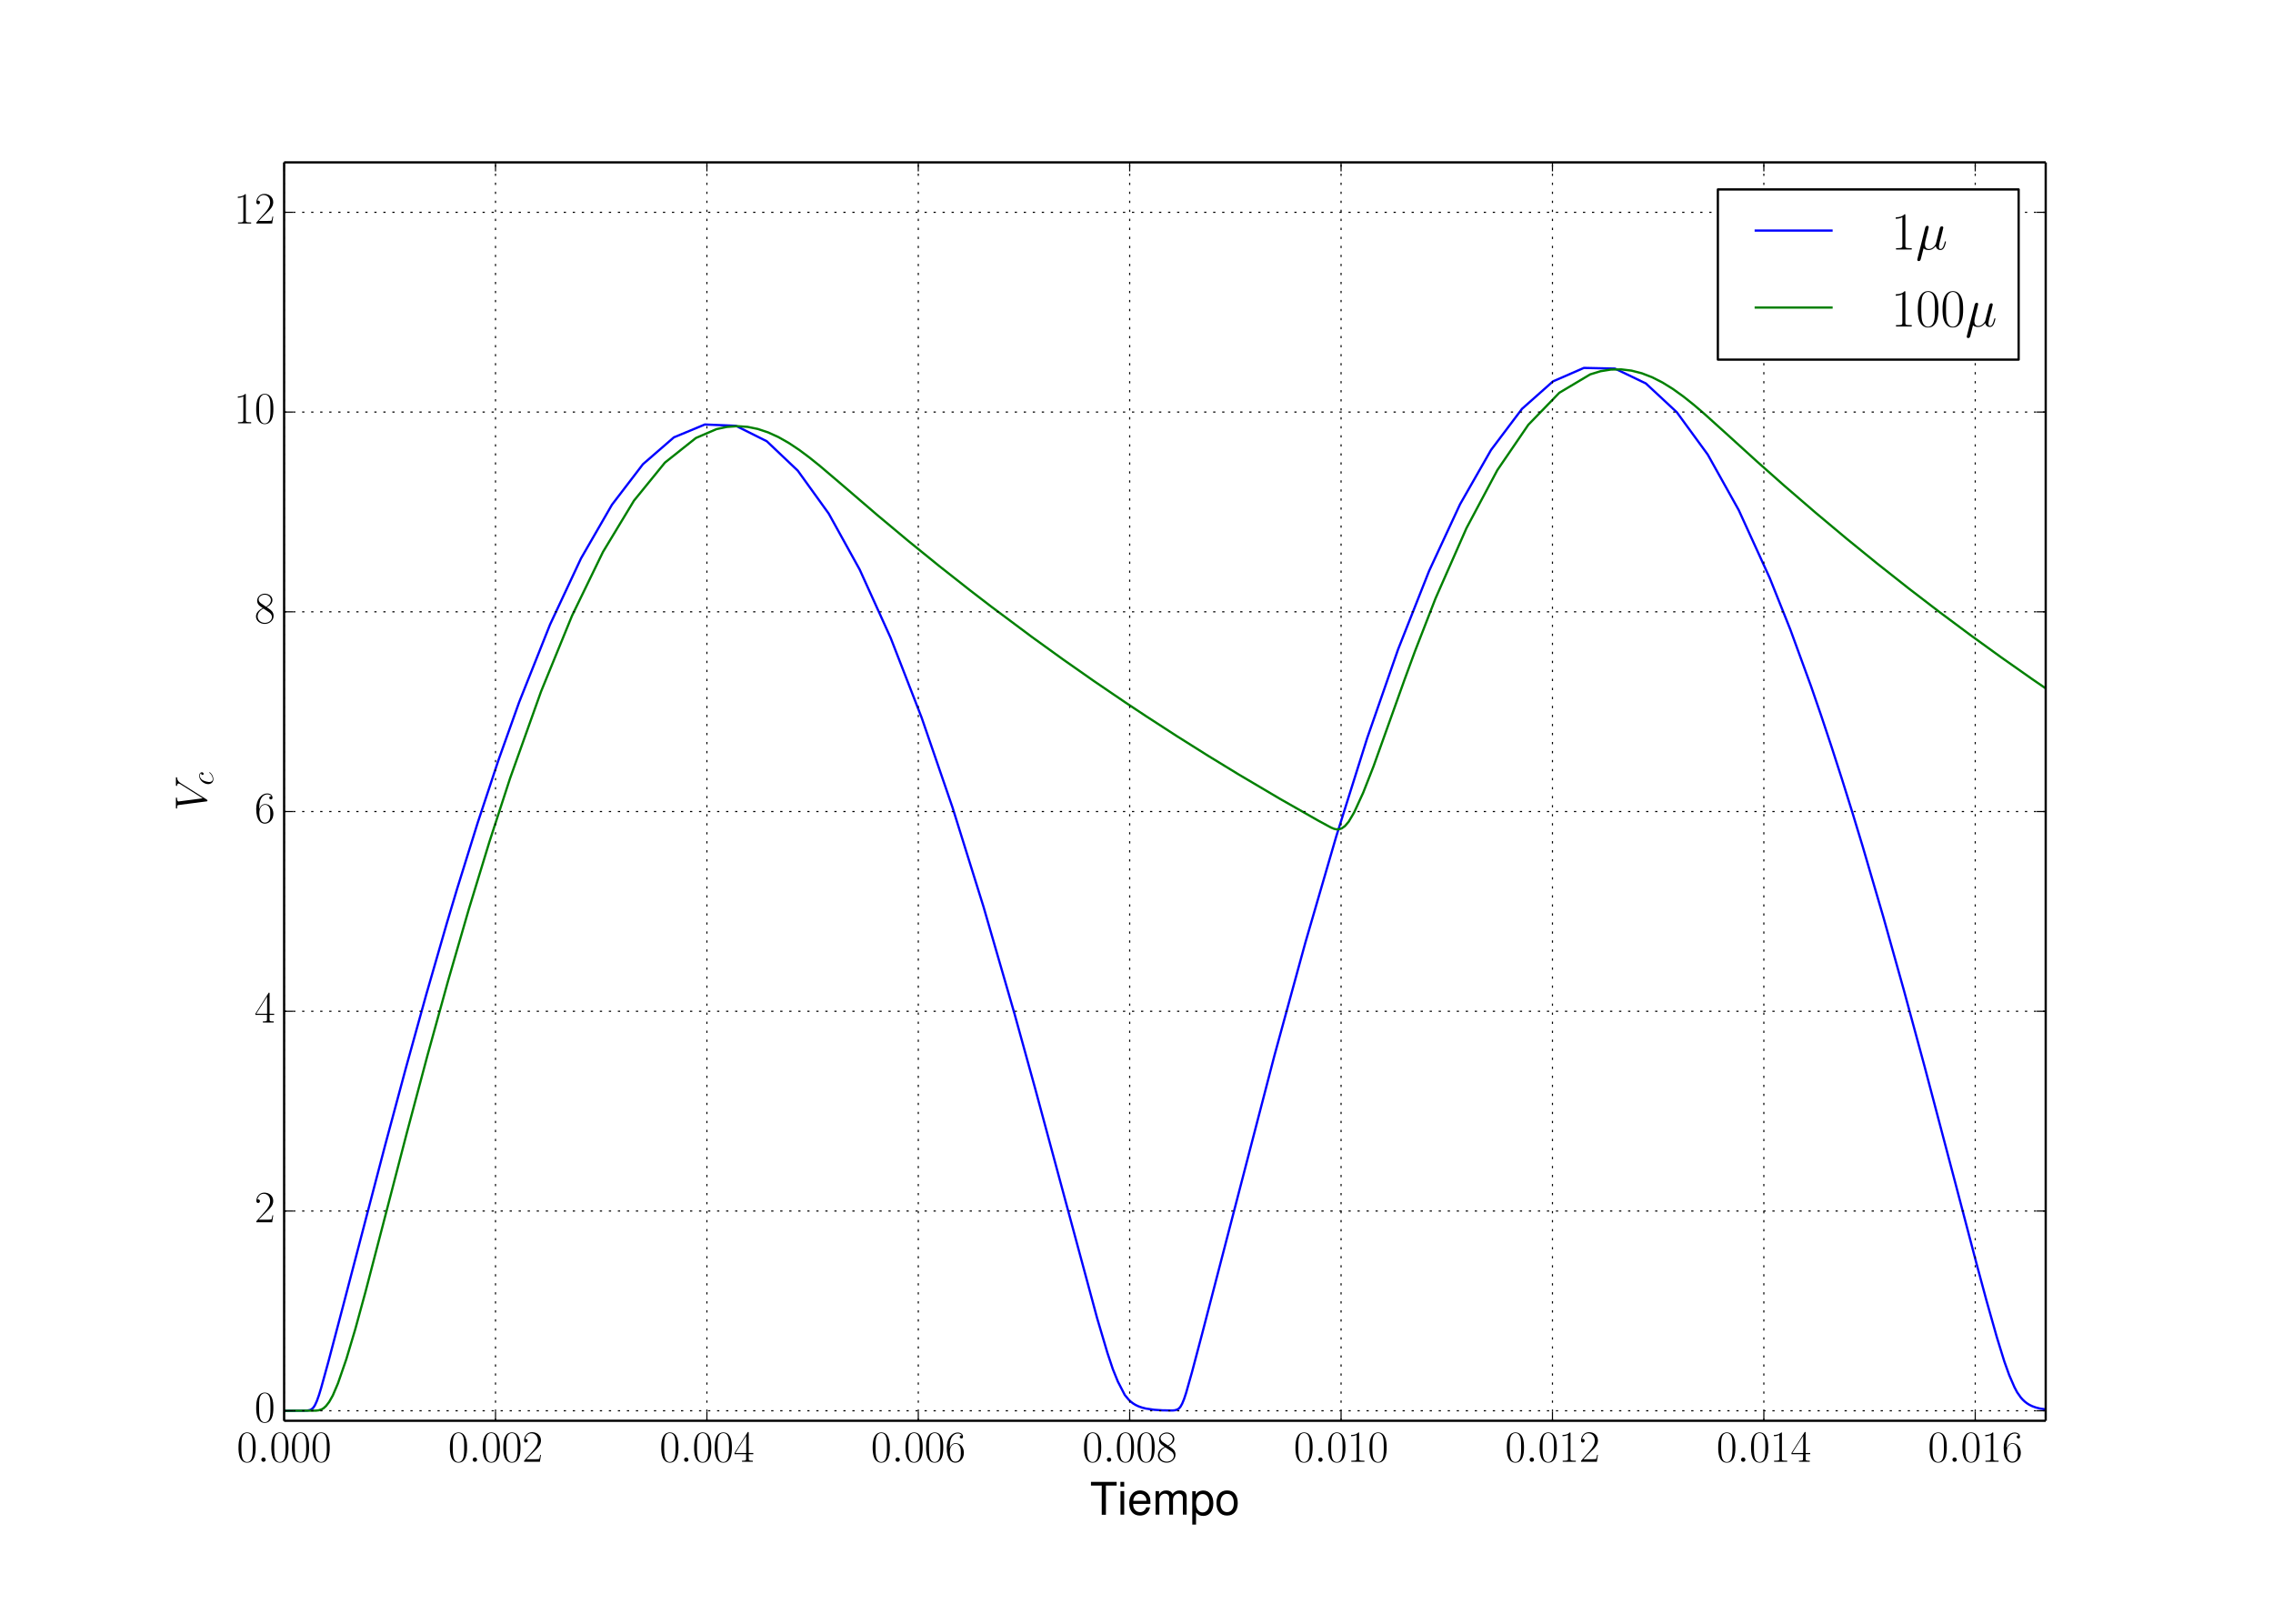 <?xml version="1.0" encoding="utf-8" standalone="no"?>
<!DOCTYPE svg PUBLIC "-//W3C//DTD SVG 1.1//EN"
  "http://www.w3.org/Graphics/SVG/1.1/DTD/svg11.dtd">
<!-- Created with matplotlib (http://matplotlib.org/) -->
<svg height="720pt" version="1.1" viewBox="0 0 1008 720" width="1008pt" xmlns="http://www.w3.org/2000/svg" xmlns:xlink="http://www.w3.org/1999/xlink">
 <defs>
  <style type="text/css">
*{stroke-linecap:butt;stroke-linejoin:round;}
  </style>
 </defs>
 <g id="figure_1">
  <g id="patch_1">
   <path d="
M0 720
L1008 720
L1008 0
L0 0
z
" style="fill:#ffffff;"/>
  </g>
  <g id="axes_1">
   <g id="patch_2">
    <path d="
M126 630
L907.2 630
L907.2 72
L126 72
z
" style="fill:#ffffff;"/>
   </g>
   <g id="line2d_1">
    <path clip-path="url(#pd91b92aa32)" d="
M126 625.571
L136.234 625.473
L137.284 625.284
L137.825 625.08
L138.388 624.731
L138.992 624.13
L139.674 623.077
L140.545 621.166
L141.457 618.6
L142.418 615.44
L145.659 603.705
L152.377 578.213
L170.687 508.212
L179.841 474.126
L188.996 441.102
L198.151 409.381
L202.728 394.075
L211.883 364.692
L221.037 337.094
L230.192 311.444
L243.924 276.946
L257.656 247.609
L271.388 223.805
L285.12 205.836
L298.852 193.928
L312.584 188.228
L326.316 188.807
L340.048 195.657
L353.78 208.691
L367.512 227.741
L381.244 252.566
L394.976 282.847
L408.708 318.191
L422.441 358.134
L436.173 402.131
L449.905 449.544
L459.059 482.67
L486.523 584.448
L491.101 599.887
L493.508 607.11
L495.727 612.597
L498.814 618.575
L500.671 620.785
L501.571 621.612
L502.543 622.343
L503.623 622.999
L504.895 623.599
L506.447 624.147
L508.206 624.589
L511.915 625.131
L515.489 625.367
L519.999 625.437
L521.106 625.327
L522.28 624.931
L522.893 624.48
L523.513 623.742
L524.267 622.392
L525.109 620.331
L525.999 617.645
L528.616 608.394
L533.054 591.628
L565.096 468.327
L578.828 418.165
L592.56 370.944
L606.292 327.329
L620.024 287.902
L633.756 253.176
L647.488 223.595
L661.22 199.535
L674.952 181.298
L688.684 169.115
L702.416 163.138
L716.148 163.44
L729.88 170.019
L743.612 182.791
L757.344 201.596
L771.076 226.195
L784.808 256.277
L793.963 279.189
L803.118 304.237
L807.695 317.517
L812.272 331.274
L816.85 345.489
L821.427 360.14
L826.004 375.204
L835.159 406.477
L844.314 439.103
L853.469 472.842
L867.201 524.863
L876.355 559.704
L880.933 576.685
L885.51 592.871
L888.844 603.676
L891.022 609.751
L893.34 615.103
L894.529 617.352
L896.134 619.645
L897.02 620.638
L897.952 621.514
L898.906 622.253
L899.979 622.922
L901.226 623.53
L902.753 624.084
L904.721 624.591
L908.394 625.13
L908.394 625.13" style="fill:none;stroke:#0000ff;stroke-linecap:square;"/>
   </g>
   <g id="line2d_2">
    <path clip-path="url(#pd91b92aa32)" d="
M126 625.571
L140.195 625.499
L141.329 625.36
L142.661 624.933
L143.502 624.429
L144.584 623.447
L145.993 621.616
L147.597 618.758
L149.875 613.409
L153.586 602.671
L157.546 589.417
L162.123 572.676
L171.278 537.514
L180.433 502.262
L189.588 467.907
L198.742 434.812
L207.897 403.197
L217.052 373.239
L226.206 345.1
L239.938 306.629
L253.67 273.043
L267.402 244.733
L281.134 222.017
L294.866 205.132
L308.598 194.22
L317.753 190.28
L322.331 189.301
L326.908 188.973
L331.485 189.282
L336.063 190.211
L340.64 191.736
L345.217 193.82
L349.795 196.417
L354.372 199.461
L358.949 202.87
L363.527 206.548
L372.681 214.33
L389.186 228.502
L402.918 239.966
L416.65 251.099
L430.382 261.911
L439.536 268.945
L457.846 282.607
L471.578 292.509
L485.31 302.126
L499.042 311.464
L508.197 317.54
L521.929 326.433
L535.661 335.07
L549.393 343.457
L567.702 354.265
L584.646 363.903
L590.249 366.941
L591.568 367.499
L592.409 367.708
L593.683 367.738
L594.953 367.353
L596.43 366.305
L598.082 364.373
L600.484 360.313
L604.526 351.506
L609.104 339.836
L618.258 314.263
L622.836 301.459
L627.413 288.99
L636.568 265.449
L650.3 234.25
L664.032 208.448
L677.764 188.355
L691.496 174.172
L705.228 165.998
L709.805 164.607
L714.383 163.875
L718.96 163.793
L723.537 164.349
L728.115 165.523
L732.692 167.292
L737.269 169.619
L741.847 172.456
L746.424 175.738
L751.001 179.381
L755.579 183.291
L765.399 192.135
L778.89 204.394
L791.333 215.422
L805.065 227.264
L818.797 238.764
L832.529 249.932
L846.261 260.777
L859.993 271.31
L873.725 281.538
L887.457 291.471
L901.189 301.117
L910.344 307.393
L910.344 307.393" style="fill:none;stroke:#008000;stroke-linecap:square;"/>
   </g>
   <g id="matplotlib.axis_1">
    <g id="xtick_1">
     <g id="line2d_3">
      <path clip-path="url(#pd91b92aa32)" d="
M126 630
L126 72" style="fill:none;stroke:#000000;stroke-dasharray:1,3;stroke-dashoffset:0.0;stroke-width:0.5;"/>
     </g>
     <g id="line2d_4">
      <defs>
       <path d="
M0 0
L0 -4" id="mc7db9fdffb" style="stroke:#000000;stroke-width:0.5;"/>
      </defs>
      <g>
       <use style="stroke:#000000;stroke-width:0.5;" x="126.0" xlink:href="#mc7db9fdffb" y="630.0"/>
      </g>
     </g>
     <g id="line2d_5">
      <defs>
       <path d="
M0 0
L0 4" id="m5a7d422ac3" style="stroke:#000000;stroke-width:0.5;"/>
      </defs>
      <g>
       <use style="stroke:#000000;stroke-width:0.5;" x="126.0" xlink:href="#m5a7d422ac3" y="72.0"/>
      </g>
     </g>
     <g id="text_1">
      <!-- $0.000$ -->
      <defs>
       <path d="
M18.406 4.797
C18.406 7.688 16 9.672 13.594 9.672
C10.703 9.672 8.703 7.281 8.703 4.891
C8.703 2 11.094 0 13.5 0
C16.406 0 18.406 2.391 18.406 4.797" id="CMMI12-58"/>
       <path d="
M42 31.641
C42 37.75 41.906 48.125 37.703 56.109
C34 63.109 28.094 65.594 22.906 65.594
C18.094 65.594 12 63.406 8.203 56.203
C4.203 48.719 3.797 39.438 3.797 31.641
C3.797 25.953 3.906 17.281 7 9.672
C11.297 -0.609 19 -2 22.906 -2
C27.5 -2 34.5 -0.109 38.594 9.375
C41.594 16.281 42 24.359 42 31.641
M22.906 -0.406
C16.5 -0.406 12.703 5.078 11.297 12.688
C10.203 18.562 10.203 27.156 10.203 32.75
C10.203 40.438 10.203 46.828 11.5 52.922
C13.406 61.391 19 64 22.906 64
C27 64 32.297 61.297 34.203 53.125
C35.5 47.438 35.594 40.734 35.594 32.75
C35.594 26.25 35.594 18.266 34.406 12.375
C32.297 1.484 26.406 -0.406 22.906 -0.406" id="CMR17-48"/>
      </defs>
      <g transform="translate(105.014 648.197)scale(0.2 -0.2)">
       <use transform="scale(0.996)" xlink:href="#CMR17-48"/>
       <use transform="translate(45.69 0.0)scale(0.996)" xlink:href="#CMMI12-58"/>
       <use transform="translate(72.788 0.0)scale(0.996)" xlink:href="#CMR17-48"/>
       <use transform="translate(118.478 0.0)scale(0.996)" xlink:href="#CMR17-48"/>
       <use transform="translate(164.169 0.0)scale(0.996)" xlink:href="#CMR17-48"/>
      </g>
     </g>
    </g>
    <g id="xtick_2">
     <g id="line2d_6">
      <path clip-path="url(#pd91b92aa32)" d="
M219.744 630
L219.744 72" style="fill:none;stroke:#000000;stroke-dasharray:1,3;stroke-dashoffset:0.0;stroke-width:0.5;"/>
     </g>
     <g id="line2d_7">
      <g>
       <use style="stroke:#000000;stroke-width:0.5;" x="219.744" xlink:href="#mc7db9fdffb" y="630.0"/>
      </g>
     </g>
     <g id="line2d_8">
      <g>
       <use style="stroke:#000000;stroke-width:0.5;" x="219.744" xlink:href="#m5a7d422ac3" y="72.0"/>
      </g>
     </g>
     <g id="text_2">
      <!-- $0.002$ -->
      <defs>
       <path d="
M41.703 15.453
L39.906 15.453
C38.906 8.375 38.094 7.172 37.703 6.562
C37.203 5.766 30 5.766 28.594 5.766
L9.406 5.766
C13 9.672 20 16.75 28.5 24.953
C34.594 30.734 41.703 37.531 41.703 47.422
C41.703 59.219 32.297 66 21.797 66
C10.797 66 4.094 56.312 4.094 47.344
C4.094 43.438 7 42.938 8.203 42.938
C9.203 42.938 12.203 43.547 12.203 47.031
C12.203 50.109 9.594 51 8.203 51
C7.594 51 7 50.906 6.594 50.703
C8.5 59.219 14.297 63.406 20.406 63.406
C29.094 63.406 34.797 56.516 34.797 47.422
C34.797 38.734 29.703 31.25 24 24.75
L4.094 2.281
L4.094 0
L39.297 0
z
" id="CMR17-50"/>
      </defs>
      <g transform="translate(198.758 648.197)scale(0.2 -0.2)">
       <use transform="scale(0.996)" xlink:href="#CMR17-48"/>
       <use transform="translate(45.69 0.0)scale(0.996)" xlink:href="#CMMI12-58"/>
       <use transform="translate(72.788 0.0)scale(0.996)" xlink:href="#CMR17-48"/>
       <use transform="translate(118.478 0.0)scale(0.996)" xlink:href="#CMR17-48"/>
       <use transform="translate(164.169 0.0)scale(0.996)" xlink:href="#CMR17-50"/>
      </g>
     </g>
    </g>
    <g id="xtick_3">
     <g id="line2d_9">
      <path clip-path="url(#pd91b92aa32)" d="
M313.488 630
L313.488 72" style="fill:none;stroke:#000000;stroke-dasharray:1,3;stroke-dashoffset:0.0;stroke-width:0.5;"/>
     </g>
     <g id="line2d_10">
      <g>
       <use style="stroke:#000000;stroke-width:0.5;" x="313.488" xlink:href="#mc7db9fdffb" y="630.0"/>
      </g>
     </g>
     <g id="line2d_11">
      <g>
       <use style="stroke:#000000;stroke-width:0.5;" x="313.488" xlink:href="#m5a7d422ac3" y="72.0"/>
      </g>
     </g>
     <g id="text_3">
      <!-- $0.004$ -->
      <defs>
       <path d="
M33.594 64.328
C33.594 66.406 33.5 66.5 31.703 66.5
L2 19.594
L2 17
L27.797 17
L27.797 7.141
C27.797 3.5 27.594 2.5 20.594 2.5
L18.703 2.5
L18.703 0
C21.906 0 27.297 0 30.703 0
C34.094 0 39.5 0 42.703 0
L42.703 2.5
L40.797 2.5
C33.797 2.5 33.594 3.5 33.594 7.141
L33.594 17
L43.797 17
L43.797 19.594
L33.594 19.594
z

M28.094 57.766
L28.094 19.594
L4 19.594
z
" id="CMR17-52"/>
      </defs>
      <g transform="translate(292.502 648.197)scale(0.2 -0.2)">
       <use transform="scale(0.996)" xlink:href="#CMR17-48"/>
       <use transform="translate(45.69 0.0)scale(0.996)" xlink:href="#CMMI12-58"/>
       <use transform="translate(72.788 0.0)scale(0.996)" xlink:href="#CMR17-48"/>
       <use transform="translate(118.478 0.0)scale(0.996)" xlink:href="#CMR17-48"/>
       <use transform="translate(164.169 0.0)scale(0.996)" xlink:href="#CMR17-52"/>
      </g>
     </g>
    </g>
    <g id="xtick_4">
     <g id="line2d_12">
      <path clip-path="url(#pd91b92aa32)" d="
M407.232 630
L407.232 72" style="fill:none;stroke:#000000;stroke-dasharray:1,3;stroke-dashoffset:0.0;stroke-width:0.5;"/>
     </g>
     <g id="line2d_13">
      <g>
       <use style="stroke:#000000;stroke-width:0.5;" x="407.232" xlink:href="#mc7db9fdffb" y="630.0"/>
      </g>
     </g>
     <g id="line2d_14">
      <g>
       <use style="stroke:#000000;stroke-width:0.5;" x="407.232" xlink:href="#m5a7d422ac3" y="72.0"/>
      </g>
     </g>
     <g id="text_4">
      <!-- $0.006$ -->
      <defs>
       <path d="
M10.594 34
C10.594 57.656 21.797 63 28.297 63
C30.406 63 35.5 62.641 37.5 59
C35.906 59 32.906 59 32.906 55.516
C32.906 52.828 35.094 51.922 36.5 51.922
C37.406 51.922 40.094 52.312 40.094 55.625
C40.094 61.781 35.094 65.297 28.203 65.297
C16.297 65.297 3.797 52.969 3.797 31
C3.797 3.953 15.094 -2 23.094 -2
C32.797 -2 42 6.672 42 20.047
C42 32.516 33.906 41.594 23.703 41.594
C17.594 41.594 13.094 37.609 10.594 30.625
z

M23.094 0.391
C10.797 0.391 10.797 18.75 10.797 22.438
C10.797 29.625 14.203 40 23.5 40
C25.203 40 30.094 40 33.406 33.125
C35.203 29.219 35.203 25.141 35.203 20.141
C35.203 14.75 35.203 10.781 33.094 6.781
C30.906 2.672 27.703 0.391 23.094 0.391" id="CMR17-54"/>
      </defs>
      <g transform="translate(386.246 648.197)scale(0.2 -0.2)">
       <use transform="scale(0.996)" xlink:href="#CMR17-48"/>
       <use transform="translate(45.69 0.0)scale(0.996)" xlink:href="#CMMI12-58"/>
       <use transform="translate(72.788 0.0)scale(0.996)" xlink:href="#CMR17-48"/>
       <use transform="translate(118.478 0.0)scale(0.996)" xlink:href="#CMR17-48"/>
       <use transform="translate(164.169 0.0)scale(0.996)" xlink:href="#CMR17-54"/>
      </g>
     </g>
    </g>
    <g id="xtick_5">
     <g id="line2d_15">
      <path clip-path="url(#pd91b92aa32)" d="
M500.976 630
L500.976 72" style="fill:none;stroke:#000000;stroke-dasharray:1,3;stroke-dashoffset:0.0;stroke-width:0.5;"/>
     </g>
     <g id="line2d_16">
      <g>
       <use style="stroke:#000000;stroke-width:0.5;" x="500.976" xlink:href="#mc7db9fdffb" y="630.0"/>
      </g>
     </g>
     <g id="line2d_17">
      <g>
       <use style="stroke:#000000;stroke-width:0.5;" x="500.976" xlink:href="#m5a7d422ac3" y="72.0"/>
      </g>
     </g>
     <g id="text_5">
      <!-- $0.008$ -->
      <defs>
       <path d="
M27.203 35.375
C33.5 38.562 39.906 43.328 39.906 50.984
C39.906 60.031 31.094 65.297 23 65.297
C13.906 65.297 5.906 58.734 5.906 49.688
C5.906 47.203 6.5 42.922 10.406 39.141
C11.406 38.156 15.594 35.172 18.297 33.281
C13.797 30.984 3.297 25.531 3.297 14.594
C3.297 4.359 13.094 -2 22.797 -2
C33.5 -2 42.5 5.656 42.5 15.797
C42.5 24.844 36.406 29.031 32.406 31.703
z

M14.094 44.125
C13.297 44.625 9.297 47.703 9.297 52.375
C9.297 58.438 15.594 63 22.797 63
C30.703 63 36.5 57.453 36.5 50.984
C36.5 41.734 26.094 36.469 25.594 36.469
C25.5 36.469 25.406 36.469 24.594 37.078
z

M32.5 23.734
C34 22.641 38.797 19.375 38.797 13.297
C38.797 5.953 31.406 0.391 23 0.391
C13.906 0.391 7 6.844 7 14.688
C7 22.547 13.094 29.094 20 32.188
z
" id="CMR17-56"/>
      </defs>
      <g transform="translate(479.99 648.197)scale(0.2 -0.2)">
       <use transform="scale(0.996)" xlink:href="#CMR17-48"/>
       <use transform="translate(45.69 0.0)scale(0.996)" xlink:href="#CMMI12-58"/>
       <use transform="translate(72.788 0.0)scale(0.996)" xlink:href="#CMR17-48"/>
       <use transform="translate(118.478 0.0)scale(0.996)" xlink:href="#CMR17-48"/>
       <use transform="translate(164.169 0.0)scale(0.996)" xlink:href="#CMR17-56"/>
      </g>
     </g>
    </g>
    <g id="xtick_6">
     <g id="line2d_18">
      <path clip-path="url(#pd91b92aa32)" d="
M594.72 630
L594.72 72" style="fill:none;stroke:#000000;stroke-dasharray:1,3;stroke-dashoffset:0.0;stroke-width:0.5;"/>
     </g>
     <g id="line2d_19">
      <g>
       <use style="stroke:#000000;stroke-width:0.5;" x="594.72" xlink:href="#mc7db9fdffb" y="630.0"/>
      </g>
     </g>
     <g id="line2d_20">
      <g>
       <use style="stroke:#000000;stroke-width:0.5;" x="594.72" xlink:href="#m5a7d422ac3" y="72.0"/>
      </g>
     </g>
     <g id="text_6">
      <!-- $0.010$ -->
      <defs>
       <path d="
M26.594 63.312
C26.594 65.406 26.5 65.5 25.094 65.5
C21.203 61.188 15.297 59.797 9.703 59.797
C9.406 59.797 8.906 59.797 8.797 59.5
C8.703 59.297 8.703 59.094 8.703 57
C11.797 57 17 57.594 21 59.984
L21 7.203
C21 3.688 20.797 2.5 12.203 2.5
L9.203 2.5
L9.203 0
C14 0 19 0 23.797 0
C28.594 0 33.594 0 38.406 0
L38.406 2.5
L35.406 2.5
C26.797 2.5 26.594 3.594 26.594 7.156
z
" id="CMR17-49"/>
      </defs>
      <g transform="translate(573.734 648.197)scale(0.2 -0.2)">
       <use transform="scale(0.996)" xlink:href="#CMR17-48"/>
       <use transform="translate(45.69 0.0)scale(0.996)" xlink:href="#CMMI12-58"/>
       <use transform="translate(72.788 0.0)scale(0.996)" xlink:href="#CMR17-48"/>
       <use transform="translate(118.478 0.0)scale(0.996)" xlink:href="#CMR17-49"/>
       <use transform="translate(164.169 0.0)scale(0.996)" xlink:href="#CMR17-48"/>
      </g>
     </g>
    </g>
    <g id="xtick_7">
     <g id="line2d_21">
      <path clip-path="url(#pd91b92aa32)" d="
M688.464 630
L688.464 72" style="fill:none;stroke:#000000;stroke-dasharray:1,3;stroke-dashoffset:0.0;stroke-width:0.5;"/>
     </g>
     <g id="line2d_22">
      <g>
       <use style="stroke:#000000;stroke-width:0.5;" x="688.464" xlink:href="#mc7db9fdffb" y="630.0"/>
      </g>
     </g>
     <g id="line2d_23">
      <g>
       <use style="stroke:#000000;stroke-width:0.5;" x="688.464" xlink:href="#m5a7d422ac3" y="72.0"/>
      </g>
     </g>
     <g id="text_7">
      <!-- $0.012$ -->
      <g transform="translate(667.478 648.197)scale(0.2 -0.2)">
       <use transform="scale(0.996)" xlink:href="#CMR17-48"/>
       <use transform="translate(45.69 0.0)scale(0.996)" xlink:href="#CMMI12-58"/>
       <use transform="translate(72.788 0.0)scale(0.996)" xlink:href="#CMR17-48"/>
       <use transform="translate(118.478 0.0)scale(0.996)" xlink:href="#CMR17-49"/>
       <use transform="translate(164.169 0.0)scale(0.996)" xlink:href="#CMR17-50"/>
      </g>
     </g>
    </g>
    <g id="xtick_8">
     <g id="line2d_24">
      <path clip-path="url(#pd91b92aa32)" d="
M782.208 630
L782.208 72" style="fill:none;stroke:#000000;stroke-dasharray:1,3;stroke-dashoffset:0.0;stroke-width:0.5;"/>
     </g>
     <g id="line2d_25">
      <g>
       <use style="stroke:#000000;stroke-width:0.5;" x="782.208" xlink:href="#mc7db9fdffb" y="630.0"/>
      </g>
     </g>
     <g id="line2d_26">
      <g>
       <use style="stroke:#000000;stroke-width:0.5;" x="782.208" xlink:href="#m5a7d422ac3" y="72.0"/>
      </g>
     </g>
     <g id="text_8">
      <!-- $0.014$ -->
      <g transform="translate(761.222 648.197)scale(0.2 -0.2)">
       <use transform="scale(0.996)" xlink:href="#CMR17-48"/>
       <use transform="translate(45.69 0.0)scale(0.996)" xlink:href="#CMMI12-58"/>
       <use transform="translate(72.788 0.0)scale(0.996)" xlink:href="#CMR17-48"/>
       <use transform="translate(118.478 0.0)scale(0.996)" xlink:href="#CMR17-49"/>
       <use transform="translate(164.169 0.0)scale(0.996)" xlink:href="#CMR17-52"/>
      </g>
     </g>
    </g>
    <g id="xtick_9">
     <g id="line2d_27">
      <path clip-path="url(#pd91b92aa32)" d="
M875.952 630
L875.952 72" style="fill:none;stroke:#000000;stroke-dasharray:1,3;stroke-dashoffset:0.0;stroke-width:0.5;"/>
     </g>
     <g id="line2d_28">
      <g>
       <use style="stroke:#000000;stroke-width:0.5;" x="875.952" xlink:href="#mc7db9fdffb" y="630.0"/>
      </g>
     </g>
     <g id="line2d_29">
      <g>
       <use style="stroke:#000000;stroke-width:0.5;" x="875.952" xlink:href="#m5a7d422ac3" y="72.0"/>
      </g>
     </g>
     <g id="text_9">
      <!-- $0.016$ -->
      <g transform="translate(854.966 648.197)scale(0.2 -0.2)">
       <use transform="scale(0.996)" xlink:href="#CMR17-48"/>
       <use transform="translate(45.69 0.0)scale(0.996)" xlink:href="#CMMI12-58"/>
       <use transform="translate(72.788 0.0)scale(0.996)" xlink:href="#CMR17-48"/>
       <use transform="translate(118.478 0.0)scale(0.996)" xlink:href="#CMR17-49"/>
       <use transform="translate(164.169 0.0)scale(0.996)" xlink:href="#CMR17-54"/>
      </g>
     </g>
    </g>
    <g id="text_10">
     <!-- Tiempo -->
     <defs>
      <path d="
M51.297 24
C51.297 31.875 50.703 36.594 49.203 40.422
C45.797 48.875 37.797 54 28 54
C13.406 54 4 42.844 4 25.703
C4 8.547 13.094 -2 27.797 -2
C39.797 -2 48.094 4.875 50.203 16.375
L41.797 16.375
C39.5 9.359 34.797 5.703 28.094 5.703
C22.797 5.703 18.297 8.141 15.5 12.609
C13.5 15.656 12.797 18.719 12.703 24
z

M12.906 30.812
C13.594 40.188 19.5 46.281 27.906 46.281
C36.094 46.281 42.406 39.703 42.406 31.406
C42.406 31.203 42.406 31.016 42.297 30.812
z
" id="Nimbus_Sans_L_Regular-101"/>
      <path d="
M7 52.484
L7 0
L15.406 0
L15.406 32.953
C15.406 40.578 20.906 46.688 27.703 46.688
C33.906 46.688 37.406 42.875 37.406 36.156
L37.406 0
L45.797 0
L45.797 32.953
C45.797 40.578 51.297 46.688 58.094 46.688
C64.203 46.688 67.797 42.781 67.797 36.156
L67.797 0
L76.203 0
L76.203 39.375
C76.203 48.781 70.797 54 61 54
C54 54 49.797 51.891 44.906 45.984
C41.797 51.594 37.594 54 30.797 54
C23.797 54 19.203 51.391 14.703 45.078
L14.703 52.484
z
" id="Nimbus_Sans_L_Regular-109"/>
      <path d="
M15 52.484
L6.703 52.484
L6.703 0
L15 0
z

M15 73
L6.594 73
L6.594 62.484
L15 62.484
z
" id="Nimbus_Sans_L_Regular-105"/>
      <path d="
M27.203 54
C12.5 54 3.594 43.531 3.594 26
C3.594 8.453 12.406 -2 27.297 -2
C42 -2 51 8.453 51 25.594
C51 43.641 42.297 54 27.203 54
M27.297 46.281
C36.703 46.281 42.297 38.625 42.297 25.703
C42.297 13.453 36.5 5.703 27.297 5.703
C18 5.703 12.297 13.359 12.297 26
C12.297 38.531 18 46.281 27.297 46.281" id="Nimbus_Sans_L_Regular-111"/>
      <path d="
M35.406 64.781
L59.297 64.781
L59.297 73
L2.094 73
L2.094 64.781
L26.094 64.781
L26.094 -0.219
L35.406 -0.219
z
" id="Nimbus_Sans_L_Regular-84"/>
      <path d="
M5.406 -22
L13.797 -22
L13.797 5
C18.203 -0.422 23.094 -2.812 29.906 -2.812
C43.406 -2.812 52.297 8.156 52.297 24.984
C52.297 42.719 43.703 53.812 29.797 53.812
C22.703 53.812 17 50.594 13.094 44.391
L13.094 52.328
L5.406 52.328
z

M28.406 46
C37.594 46 43.594 37.812 43.594 25.188
C43.594 13.172 37.5 5 28.406 5
C19.594 5 13.797 13.078 13.797 25.484
C13.797 37.922 19.594 46 28.406 46" id="Nimbus_Sans_L_Regular-112"/>
     </defs>
     <g transform="translate(483.385 671.637)scale(0.2 -0.2)">
      <use transform="scale(0.996)" xlink:href="#Nimbus_Sans_L_Regular-84"/>
      <use transform="translate(60.872 0.0)scale(0.996)" xlink:href="#Nimbus_Sans_L_Regular-105"/>
      <use transform="translate(82.988 0.0)scale(0.996)" xlink:href="#Nimbus_Sans_L_Regular-101"/>
      <use transform="translate(138.38 0.0)scale(0.996)" xlink:href="#Nimbus_Sans_L_Regular-109"/>
      <use transform="translate(221.369 0.0)scale(0.996)" xlink:href="#Nimbus_Sans_L_Regular-112"/>
      <use transform="translate(276.76 0.0)scale(0.996)" xlink:href="#Nimbus_Sans_L_Regular-111"/>
     </g>
    </g>
   </g>
   <g id="matplotlib.axis_2">
    <g id="ytick_1">
     <g id="line2d_30">
      <path clip-path="url(#pd91b92aa32)" d="
M126 625.571
L907.2 625.571" style="fill:none;stroke:#000000;stroke-dasharray:1,3;stroke-dashoffset:0.0;stroke-width:0.5;"/>
     </g>
     <g id="line2d_31">
      <defs>
       <path d="
M0 0
L4 0" id="md7965d1ba0" style="stroke:#000000;stroke-width:0.5;"/>
      </defs>
      <g>
       <use style="stroke:#000000;stroke-width:0.5;" x="126.0" xlink:href="#md7965d1ba0" y="625.571"/>
      </g>
     </g>
     <g id="line2d_32">
      <defs>
       <path d="
M0 0
L-4 0" id="md9a1c1a7cd" style="stroke:#000000;stroke-width:0.5;"/>
      </defs>
      <g>
       <use style="stroke:#000000;stroke-width:0.5;" x="907.2" xlink:href="#md9a1c1a7cd" y="625.571"/>
      </g>
     </g>
     <g id="text_11">
      <!-- $0$ -->
      <g transform="translate(112.862 630.548)scale(0.2 -0.2)">
       <use transform="scale(0.996)" xlink:href="#CMR17-48"/>
      </g>
     </g>
    </g>
    <g id="ytick_2">
     <g id="line2d_33">
      <path clip-path="url(#pd91b92aa32)" d="
M126 537
L907.2 537" style="fill:none;stroke:#000000;stroke-dasharray:1,3;stroke-dashoffset:0.0;stroke-width:0.5;"/>
     </g>
     <g id="line2d_34">
      <g>
       <use style="stroke:#000000;stroke-width:0.5;" x="126.0" xlink:href="#md7965d1ba0" y="537.0"/>
      </g>
     </g>
     <g id="line2d_35">
      <g>
       <use style="stroke:#000000;stroke-width:0.5;" x="907.2" xlink:href="#md9a1c1a7cd" y="537.0"/>
      </g>
     </g>
     <g id="text_12">
      <!-- $2$ -->
      <g transform="translate(112.862 541.976)scale(0.2 -0.2)">
       <use transform="scale(0.996)" xlink:href="#CMR17-50"/>
      </g>
     </g>
    </g>
    <g id="ytick_3">
     <g id="line2d_36">
      <path clip-path="url(#pd91b92aa32)" d="
M126 448.429
L907.2 448.429" style="fill:none;stroke:#000000;stroke-dasharray:1,3;stroke-dashoffset:0.0;stroke-width:0.5;"/>
     </g>
     <g id="line2d_37">
      <g>
       <use style="stroke:#000000;stroke-width:0.5;" x="126.0" xlink:href="#md7965d1ba0" y="448.429"/>
      </g>
     </g>
     <g id="line2d_38">
      <g>
       <use style="stroke:#000000;stroke-width:0.5;" x="907.2" xlink:href="#md9a1c1a7cd" y="448.429"/>
      </g>
     </g>
     <g id="text_13">
      <!-- $4$ -->
      <g transform="translate(112.862 453.405)scale(0.2 -0.2)">
       <use transform="scale(0.996)" xlink:href="#CMR17-52"/>
      </g>
     </g>
    </g>
    <g id="ytick_4">
     <g id="line2d_39">
      <path clip-path="url(#pd91b92aa32)" d="
M126 359.857
L907.2 359.857" style="fill:none;stroke:#000000;stroke-dasharray:1,3;stroke-dashoffset:0.0;stroke-width:0.5;"/>
     </g>
     <g id="line2d_40">
      <g>
       <use style="stroke:#000000;stroke-width:0.5;" x="126.0" xlink:href="#md7965d1ba0" y="359.857"/>
      </g>
     </g>
     <g id="line2d_41">
      <g>
       <use style="stroke:#000000;stroke-width:0.5;" x="907.2" xlink:href="#md9a1c1a7cd" y="359.857"/>
      </g>
     </g>
     <g id="text_14">
      <!-- $6$ -->
      <g transform="translate(112.862 364.833)scale(0.2 -0.2)">
       <use transform="scale(0.996)" xlink:href="#CMR17-54"/>
      </g>
     </g>
    </g>
    <g id="ytick_5">
     <g id="line2d_42">
      <path clip-path="url(#pd91b92aa32)" d="
M126 271.286
L907.2 271.286" style="fill:none;stroke:#000000;stroke-dasharray:1,3;stroke-dashoffset:0.0;stroke-width:0.5;"/>
     </g>
     <g id="line2d_43">
      <g>
       <use style="stroke:#000000;stroke-width:0.5;" x="126.0" xlink:href="#md7965d1ba0" y="271.286"/>
      </g>
     </g>
     <g id="line2d_44">
      <g>
       <use style="stroke:#000000;stroke-width:0.5;" x="907.2" xlink:href="#md9a1c1a7cd" y="271.286"/>
      </g>
     </g>
     <g id="text_15">
      <!-- $8$ -->
      <g transform="translate(112.862 276.262)scale(0.2 -0.2)">
       <use transform="scale(0.996)" xlink:href="#CMR17-56"/>
      </g>
     </g>
    </g>
    <g id="ytick_6">
     <g id="line2d_45">
      <path clip-path="url(#pd91b92aa32)" d="
M126 182.714
L907.2 182.714" style="fill:none;stroke:#000000;stroke-dasharray:1,3;stroke-dashoffset:0.0;stroke-width:0.5;"/>
     </g>
     <g id="line2d_46">
      <g>
       <use style="stroke:#000000;stroke-width:0.5;" x="126.0" xlink:href="#md7965d1ba0" y="182.714"/>
      </g>
     </g>
     <g id="line2d_47">
      <g>
       <use style="stroke:#000000;stroke-width:0.5;" x="907.2" xlink:href="#md9a1c1a7cd" y="182.714"/>
      </g>
     </g>
     <g id="text_16">
      <!-- $10$ -->
      <g transform="translate(103.724 187.691)scale(0.2 -0.2)">
       <use transform="scale(0.996)" xlink:href="#CMR17-49"/>
       <use transform="translate(45.69 0.0)scale(0.996)" xlink:href="#CMR17-48"/>
      </g>
     </g>
    </g>
    <g id="ytick_7">
     <g id="line2d_48">
      <path clip-path="url(#pd91b92aa32)" d="
M126 94.143
L907.2 94.143" style="fill:none;stroke:#000000;stroke-dasharray:1,3;stroke-dashoffset:0.0;stroke-width:0.5;"/>
     </g>
     <g id="line2d_49">
      <g>
       <use style="stroke:#000000;stroke-width:0.5;" x="126.0" xlink:href="#md7965d1ba0" y="94.143"/>
      </g>
     </g>
     <g id="line2d_50">
      <g>
       <use style="stroke:#000000;stroke-width:0.5;" x="907.2" xlink:href="#md9a1c1a7cd" y="94.143"/>
      </g>
     </g>
     <g id="text_17">
      <!-- $12$ -->
      <g transform="translate(103.724 99.119)scale(0.2 -0.2)">
       <use transform="scale(0.996)" xlink:href="#CMR17-49"/>
       <use transform="translate(45.69 0.0)scale(0.996)" xlink:href="#CMR17-50"/>
      </g>
     </g>
    </g>
    <g id="text_18">
     <!-- $V_{c}$ -->
     <defs>
      <path d="
M61.906 56.719
C65.297 62.109 68.406 64.5 73.5 64.906
C74.5 65 75.297 65 75.297 66.734
C75.297 67.125 75.094 67.703 74.203 67.703
C72.406 67.703 68.094 67.703 66.297 67.703
C63.406 67.703 60.406 67.703 57.594 67.703
C56.797 67.703 55.797 67.703 55.797 65.938
C55.797 65.094 56.703 65 57.094 65
C60.797 64.703 61.203 62.906 61.203 61.703
C61.203 60.188 59.797 57.891 59.703 57.797
L28.297 7.984
L21.297 61.812
C21.297 65 26.5 65 27.594 65
C29.094 65 30 65 30 66.766
C30 67.703 28.906 67.703 28.594 67.703
C26.906 67.703 24.906 67.703 23.203 67.703
L17.594 67.703
C10.297 67.703 7.297 67.703 7.203 67.703
C6.594 67.703 5.406 67.703 5.406 66.016
C5.406 65 6.094 65 7.703 65
C12.797 65 13.094 64.094 13.406 61.609
L21.406 -0.109
C21.703 -2.203 21.703 -2.5 23.094 -2.5
C24.297 -2.5 24.797 -2.203 25.797 -0.609
z
" id="CMMI12-86"/>
      <path d="
M39.094 37.984
C37.203 37.984 36.297 37.984 34.906 36.797
C34.297 36.297 33.203 34.797 33.203 33.203
C33.203 31.203 34.703 30 36.594 30
C39 30 41.703 31.938 41.703 35.812
C41.703 40.438 37.094 44 30.203 44
C17.094 44 4 29.734 4 15.562
C4 6.891 9.406 -1 19.594 -1
C33.203 -1 41.797 9.734 41.797 11.047
C41.797 11.656 41.203 12.156 40.797 12.156
C40.5 12.156 40.406 12.062 39.5 11.156
C33.094 2.531 23.594 1 19.797 1
C12.906 1 10.703 6.969 10.703 11.938
C10.703 15.438 12.406 25.078 16 31.859
C18.594 36.531 24 41.906 30.297 41.906
C31.594 41.906 37.094 41.906 39.094 37.984" id="CMMI12-99"/>
     </defs>
     <g transform="translate(94.48 359.626)rotate(-90.0)scale(0.2 -0.2)">
      <use transform="translate(0.0 14.944)scale(0.996)" xlink:href="#CMMI12-86"/>
      <use transform="translate(56.87 0.0)scale(0.697)" xlink:href="#CMMI12-99"/>
     </g>
    </g>
   </g>
   <g id="patch_3">
    <path d="
M126 72
L907.2 72" style="fill:none;stroke:#000000;"/>
   </g>
   <g id="patch_4">
    <path d="
M126 630
L126 72" style="fill:none;stroke:#000000;"/>
   </g>
   <g id="patch_5">
    <path d="
M907.2 630
L907.2 72" style="fill:none;stroke:#000000;"/>
   </g>
   <g id="patch_6">
    <path d="
M126 630
L907.2 630" style="fill:none;stroke:#000000;"/>
   </g>
   <g id="legend_1">
    <g id="patch_7">
     <path d="
M761.817 159.457
L895.2 159.457
L895.2 84
L761.817 84
L761.817 159.457
z
" style="fill:#ffffff;stroke:#000000;"/>
    </g>
    <g id="line2d_51">
     <path d="
M778.617 102.236
L812.217 102.236" style="fill:none;stroke:#0000ff;stroke-linecap:square;"/>
    </g>
    <g id="line2d_52"/>
    <g id="text_19">
     <!-- $1\mu$ -->
     <defs>
      <path d="
M14.406 2.203
C16.906 -0.094 20.594 -1 24 -1
C30.406 -1 34.797 3.297 37.094 6.391
C38.094 1.094 42.297 -1 45.797 -1
C48.797 -1 51.203 0.797 53 4.391
C54.594 7.781 56 13.875 56 14.266
C56 14.766 55.594 15.172 55 15.172
C54.094 15.172 54 14.672 53.594 13.172
C52.094 7.281 50.203 1 46.094 1
C43.203 1 43 3.594 43 5.594
C43 7.891 43.906 11.469 44.594 14.469
L47.406 25.25
C47.797 27.141 48.906 31.625 49.406 33.422
C50 35.828 51.094 40.109 51.094 40.516
C51.094 42.016 49.906 43.016 48.406 43.016
C47.5 43.016 45.406 42.609 44.594 39.609
L37.594 11.875
C37.094 9.875 37.094 9.672 35.797 8.078
C34.594 6.391 30.703 1 24.406 1
C18.797 1 17 5.094 17 9.781
C17 12.672 17.906 16.172 18.297 17.859
L22.797 35.828
C23.297 37.719 24.094 40.906 24.094 41.516
C24.094 43.109 22.797 44 21.5 44
C20.594 44 18.406 43.703 17.594 40.516
L3.094 -17.312
C3 -17.812 2.797 -18.406 2.797 -19
C2.797 -20.5 4 -21.5 5.5 -21.5
C8.406 -21.5 9 -19.203 9.703 -16.391
z
" id="CMMI12-22"/>
     </defs>
     <g transform="translate(838.617 110.636)scale(0.24 -0.24)">
      <use transform="scale(0.996)" xlink:href="#CMR17-49"/>
      <use transform="translate(45.69 0.0)scale(0.996)" xlink:href="#CMMI12-22"/>
     </g>
    </g>
    <g id="line2d_53">
     <path d="
M778.617 136.365
L812.217 136.365" style="fill:none;stroke:#008000;stroke-linecap:square;"/>
    </g>
    <g id="line2d_54"/>
    <g id="text_20">
     <!-- $100\mu$ -->
     <g transform="translate(838.617 144.765)scale(0.24 -0.24)">
      <use transform="scale(0.996)" xlink:href="#CMR17-49"/>
      <use transform="translate(45.69 0.0)scale(0.996)" xlink:href="#CMR17-48"/>
      <use transform="translate(91.381 0.0)scale(0.996)" xlink:href="#CMR17-48"/>
      <use transform="translate(137.071 0.0)scale(0.996)" xlink:href="#CMMI12-22"/>
     </g>
    </g>
   </g>
  </g>
 </g>
 <defs>
  <clipPath id="pd91b92aa32">
   <rect height="558.0" width="781.2" x="126.0" y="72.0"/>
  </clipPath>
 </defs>
</svg>
